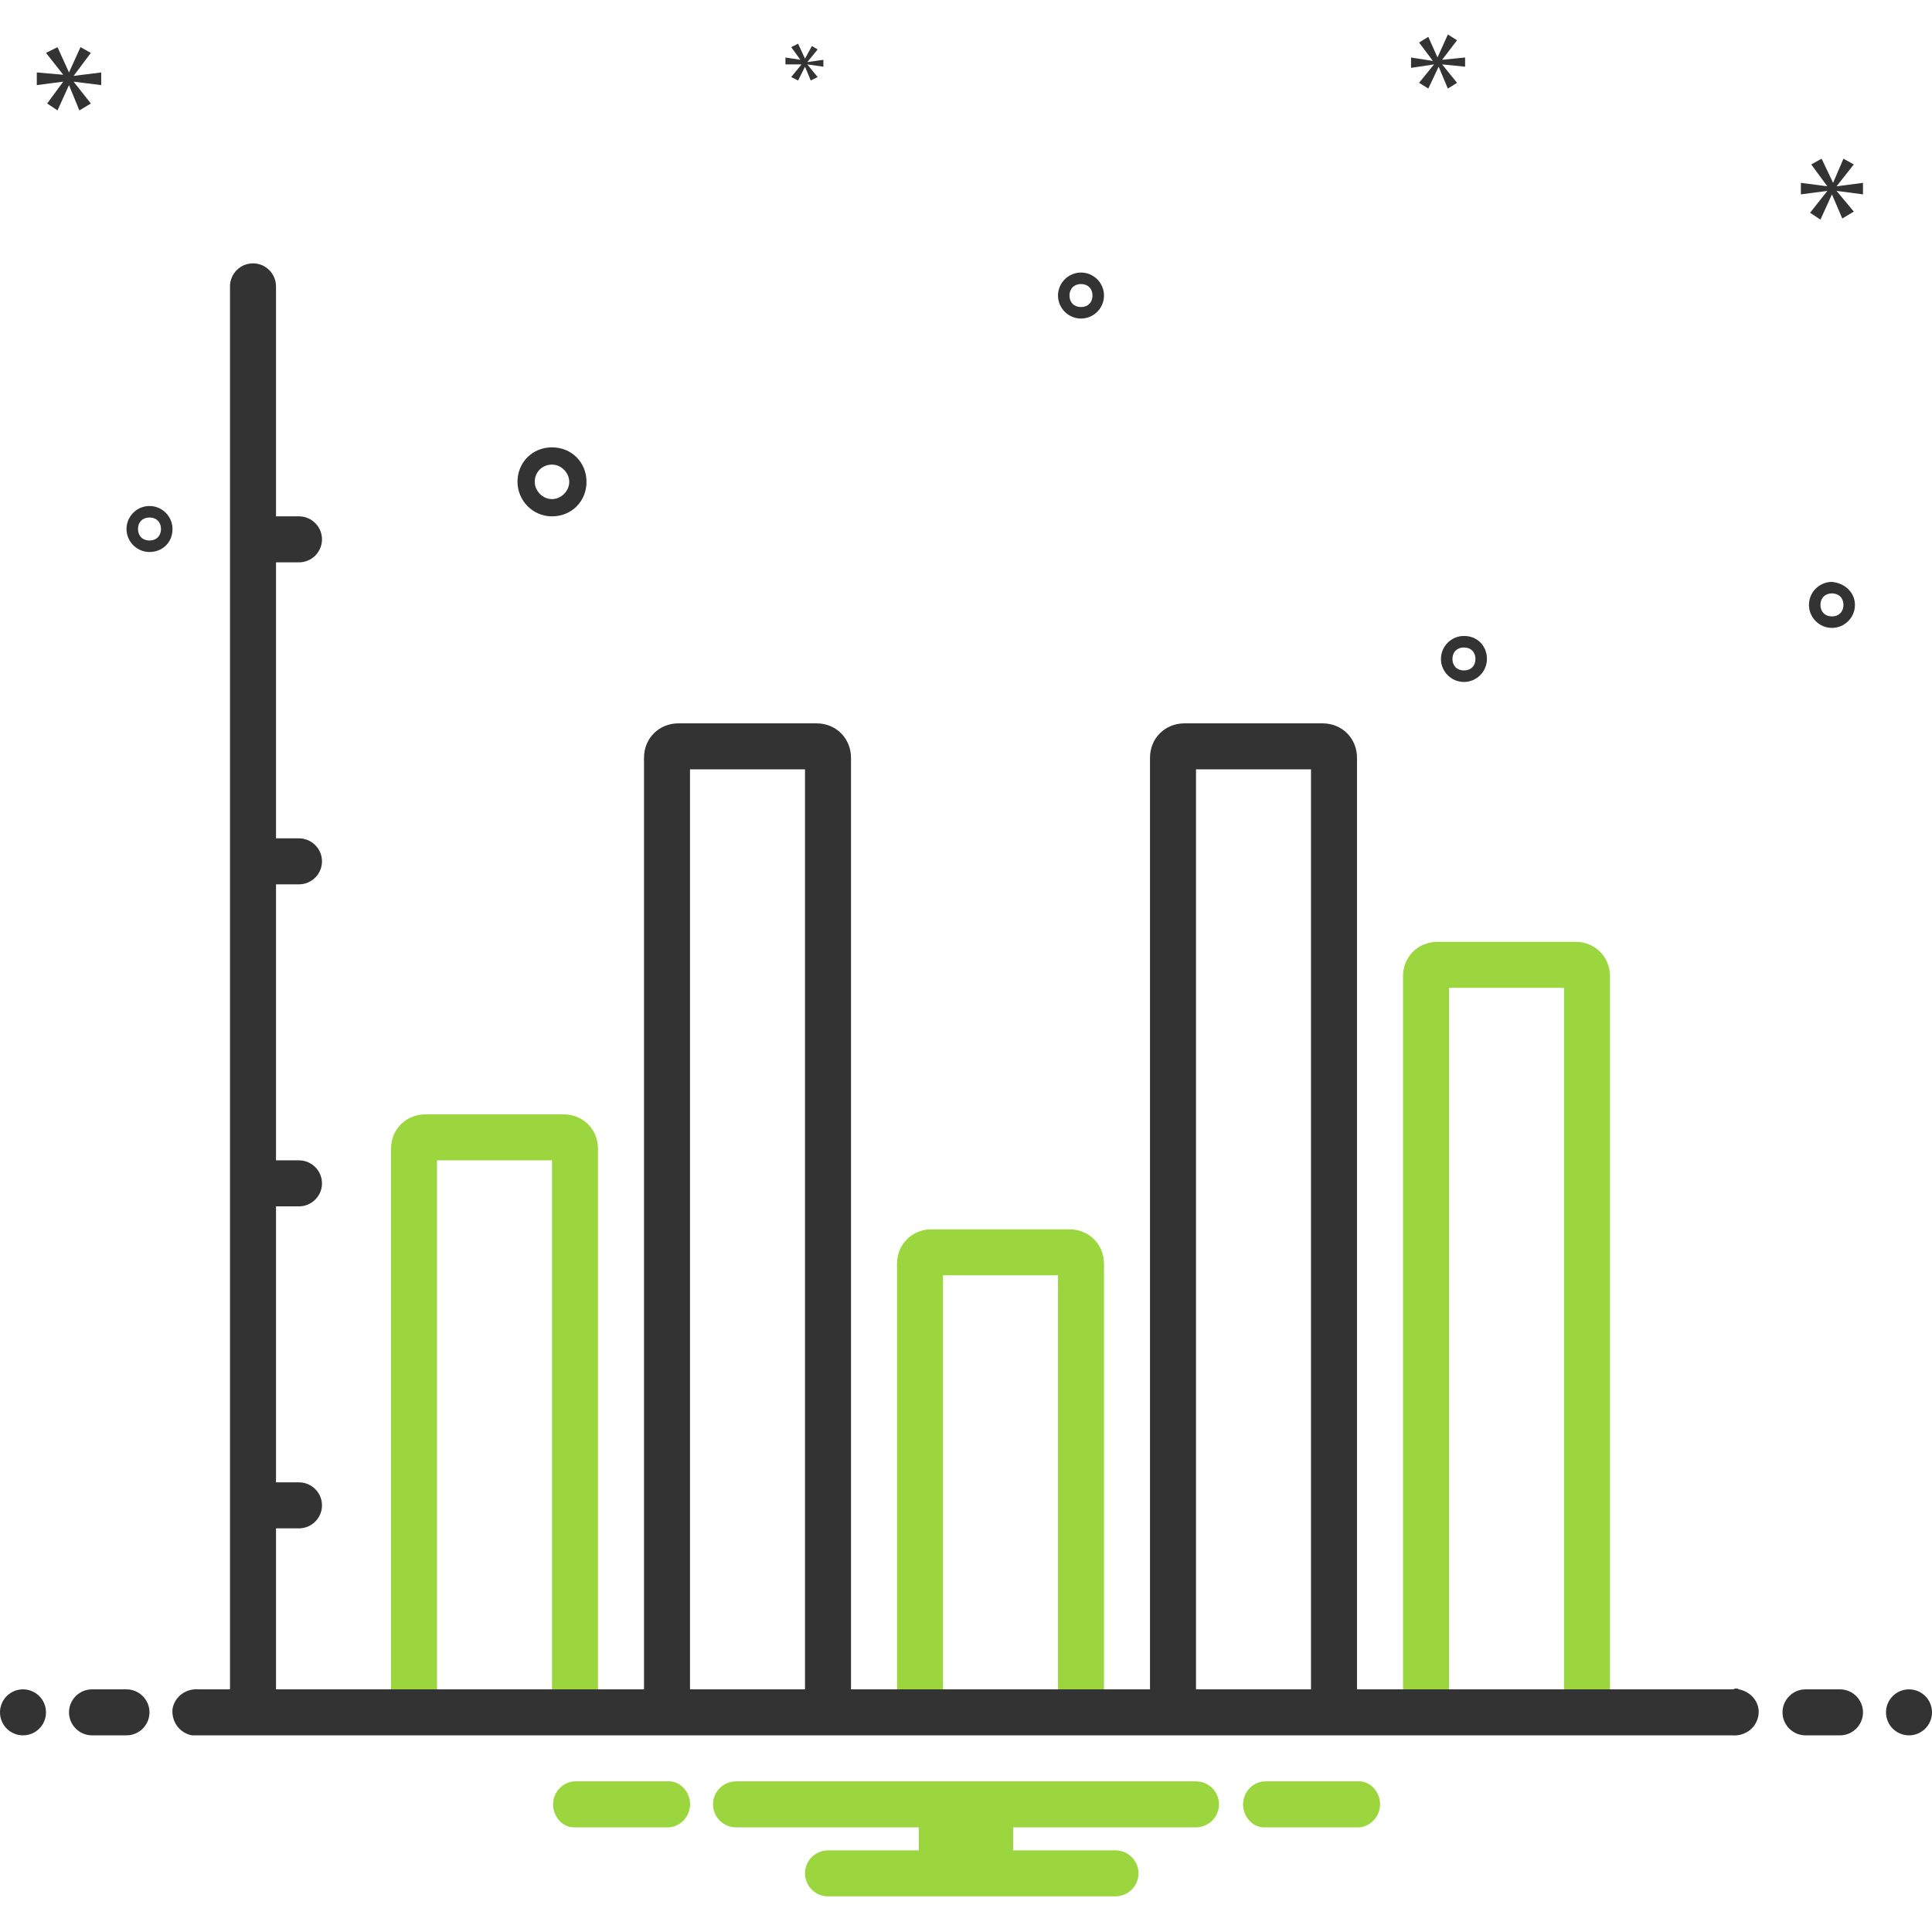 <?xml version="1.0" encoding="utf-8"?>
<!-- Generator: Adobe Illustrator 24.3.0, SVG Export Plug-In . SVG Version: 6.00 Build 0)  -->
<svg version="1.1" id="Слой_1" xmlns="http://www.w3.org/2000/svg" xmlns:xlink="http://www.w3.org/1999/xlink" x="0px" y="0px"
	 viewBox="0 0 168 168" style="enable-background:new 0 0 168 168;" xml:space="preserve">
<style type="text/css">
	.st0{fill:#333333;}
	.st1{fill:#9BD63E;}
</style>
<circle class="st0" cx="2" cy="148.9" r="2"/>
<path class="st0" d="M11,146.9H8c-1.1,0-2,0.9-2,2s0.9,2,2,2h3c1.1,0,2-0.9,2-2S12.1,146.9,11,146.9z M160,146.9h-3
	c-1.1,0-2,0.9-2,2s0.9,2,2,2h3c1.1,0,2-0.9,2-2S161.1,146.9,160,146.9z"/>
<circle class="st0" cx="166" cy="148.9" r="2"/>
<path class="st1" d="M118.2,154.9h-8.3c-1.1,0.1-1.9,1.1-1.8,2.2c0.1,1,0.9,1.8,1.8,1.8h8.3c1.1-0.1,1.9-1.1,1.8-2.2
	C119.9,155.7,119.1,154.9,118.2,154.9z M58.2,154.9h-8.3c-1.1,0.1-1.9,1.1-1.8,2.2c0.1,1,0.9,1.8,1.8,1.8h8.3
	c1.1-0.1,1.9-1.1,1.8-2.2C59.9,155.7,59.1,154.9,58.2,154.9z M104,154.9H64c-1.1,0-2,0.9-2,2s0.9,2,2,2h15.9v2H72c-1.1,0-2,0.9-2,2
	s0.9,2,2,2h25c1.1,0,2-0.9,2-2s-0.9-2-2-2h-8.9v-2H104c1.1,0,2-0.9,2-2S105.1,154.9,104,154.9z"/>
<path class="st0" d="M150.7,146.9H118v-81c0-1.7-1.3-3-3-3h-12c-1.7,0-3,1.3-3,3v81H74v-81c0-1.7-1.3-3-3-3H59c-1.7,0-3,1.3-3,3v81
	H24v-14h2c1.1,0,2-0.9,2-2s-0.9-2-2-2h-2v-24h2c1.1,0,2-0.9,2-2s-0.9-2-2-2h-2v-24h2c1.1,0,2-0.9,2-2s-0.9-2-2-2h-2v-24h2
	c1.1,0,2-0.9,2-2s-0.9-2-2-2h-2v-20c0-1.1-0.9-2-2-2s-2,0.9-2,2v122h-2.7c-1.1-0.1-2.1,0.6-2.3,1.7c-0.1,1.1,0.6,2.1,1.7,2.3
	c0.2,0,0.3,0,0.5,0h133.4c1.1,0.1,2.1-0.6,2.3-1.7s-0.6-2.1-1.7-2.3C151.1,146.8,150.9,146.8,150.7,146.9z M60,146.9v-80h10v80H60z
	 M104,146.9v-80h10v80H104z"/>
<path class="st1" d="M140,84.9v62h-4v-61h-10v61h-4v-62c0-1.7,1.3-3,3-3h12C138.7,81.9,140,83.2,140,84.9z M96,109.9v37h-4v-36H82
	v36h-4v-37c0-1.7,1.3-3,3-3h12C94.7,106.9,96,108.2,96,109.9z M52,99.9v47h-4v-46H38v46h-4v-47c0-1.7,1.3-3,3-3h12
	C50.7,96.9,52,98.2,52,99.9z"/>
<path class="st0" d="M48,44.9c1.7,0,3-1.3,3-3s-1.3-3-3-3s-3,1.3-3,3C45,43.5,46.3,44.9,48,44.9z M48,40.4c0.8,0,1.5,0.7,1.5,1.5
	s-0.7,1.5-1.5,1.5s-1.5-0.7-1.5-1.5C46.5,41,47.2,40.4,48,40.4z M159.3,50.6c-1.1,0-2,0.9-2,2s0.9,2,2,2s2-0.9,2-2
	C161.3,51.5,160.4,50.7,159.3,50.6z M159.3,53.6c-0.6,0-1-0.4-1-1s0.4-1,1-1s1,0.4,1,1C160.3,53.2,159.9,53.6,159.3,53.6z M94,23.7
	c-1.1,0-2,0.9-2,2s0.9,2,2,2s2-0.9,2-2C96,24.6,95.1,23.7,94,23.7z M94,26.7c-0.6,0-1-0.4-1-1s0.4-1,1-1s1,0.4,1,1
	C95,26.3,94.6,26.7,94,26.7z M127.3,55.3c-1.1,0-2,0.9-2,2s0.9,2,2,2c1.1,0,2-0.9,2-2C129.3,56.2,128.5,55.3,127.3,55.3z
	 M127.3,58.3c-0.6,0-1-0.4-1-1s0.4-1,1-1s1,0.4,1,1C128.3,57.9,127.9,58.3,127.3,58.3z M15,46c0-1.1-0.9-2-2-2s-2,0.9-2,2s0.9,2,2,2
	C14.1,48,15,47.2,15,46z M12,46c0-0.6,0.4-1,1-1s1,0.4,1,1s-0.4,1-1,1C12.4,47,12,46.6,12,46z"/>
<path class="st0" d="M6.4,6.6l1.5-2L7,4.1L6,6.3h0L5,4.1l-1,0.5l1.5,1.9v0L3.2,6.3v1.1l2.3-0.3v0L4.1,9l0.9,0.6l1-2.2h0l0.9,2.2
	l1-0.6L6.4,7.1v0l2.4,0.3V6.3L6.4,6.6C6.4,6.6,6.4,6.6,6.4,6.6z M69.7,5.6l-0.9,1.1L69.4,7L70,5.8h0L70.5,7l0.6-0.3l-0.9-1.1v0
	l1.4,0.2V5.2l-1.4,0.2v0l0.9-1.1l-0.5-0.3L70,5.1h0l-0.6-1.3l-0.6,0.3l0.8,1.1v0l-1.3-0.2v0.6L69.7,5.6C69.7,5.6,69.7,5.6,69.7,5.6z
	 M162,16.9v-1l-2.3,0.3v0l1.5-1.9l-0.9-0.5l-0.9,2.1h0l-1-2.1l-0.9,0.5l1.4,1.9v0l-2.3-0.3v1l2.3-0.3v0l-1.5,1.9l0.9,0.6l1-2.2h0
	l0.9,2.1l1-0.6l-1.5-1.8v0L162,16.9L162,16.9z M125.4,5.2l1.3-1.7l-0.8-0.5L125,5h0l-0.8-1.8l-0.8,0.5l1.2,1.6v0L122.7,5v0.9l2-0.3
	v0l-1.3,1.6l0.8,0.5l0.9-1.9h0l0.8,1.9l0.8-0.5l-1.3-1.6v0l2,0.2V5L125.4,5.2L125.4,5.2z"/>
</svg>

